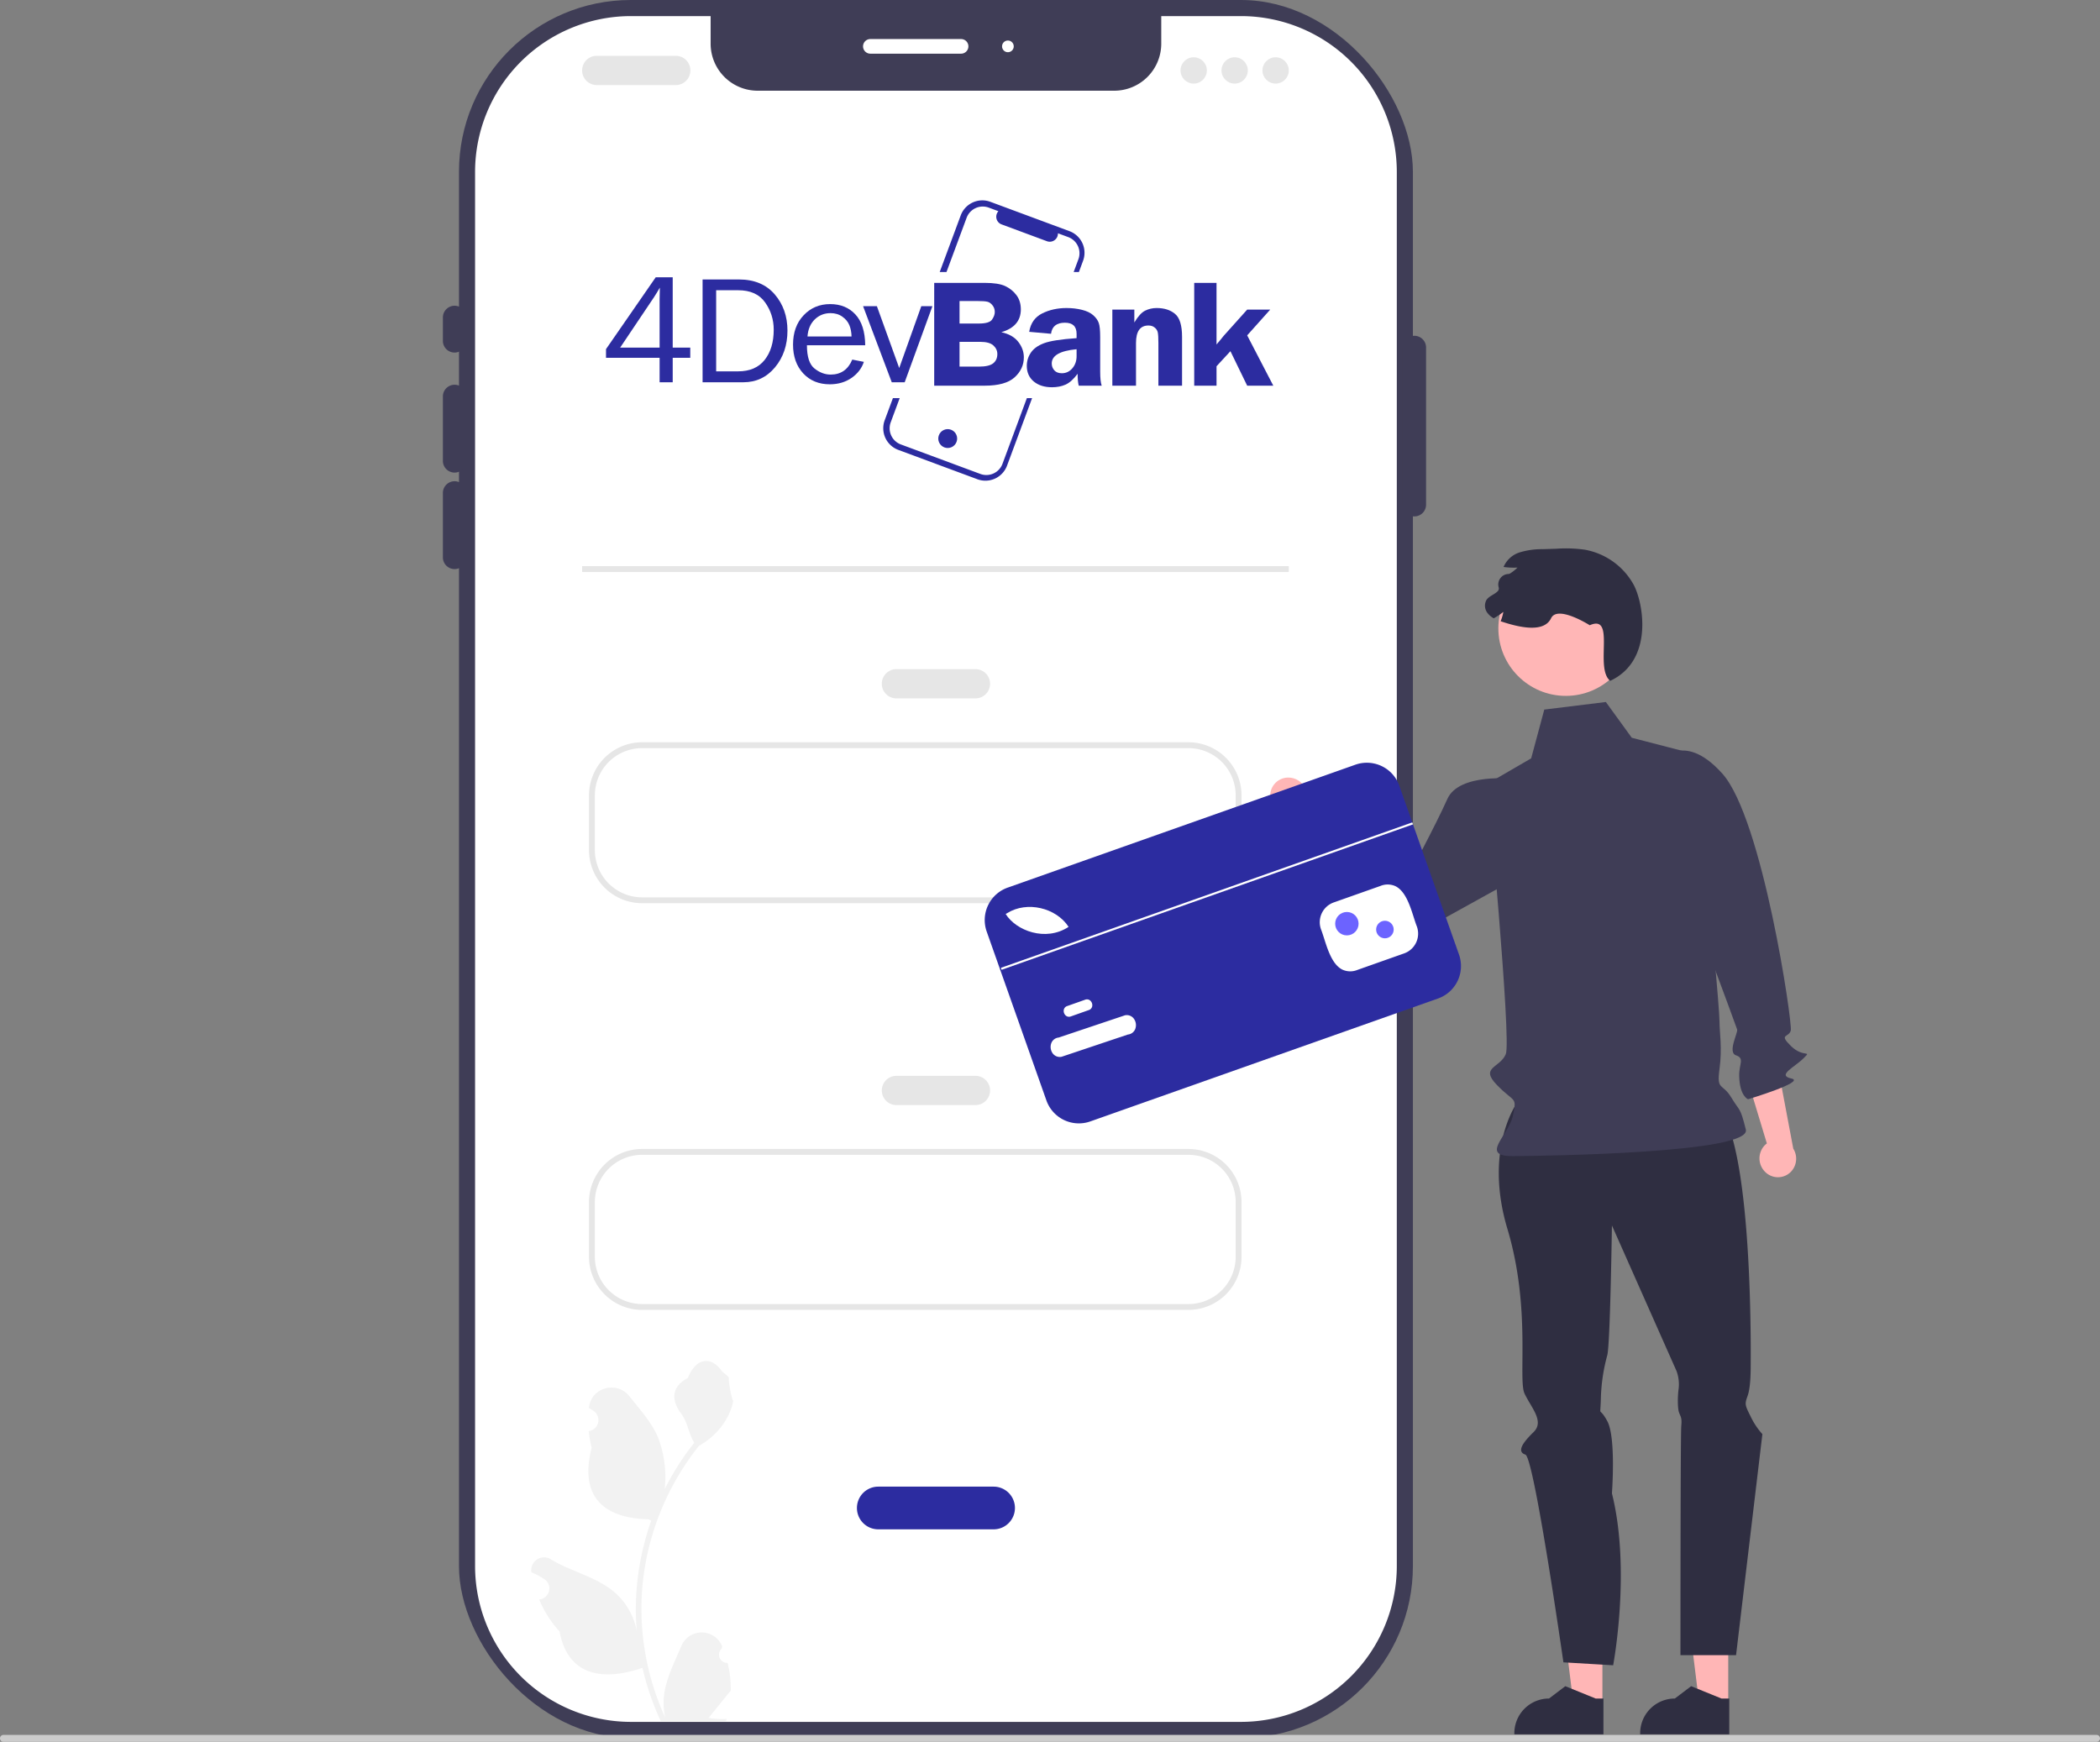<?xml version="1.0" encoding="UTF-8" standalone="no"?>
<svg
   data-name="Layer 1"
   width="717.67"
   height="595.329"
   viewBox="0 0 717.67 595.329"
   version="1.1"
   id="svg103"
   sodipodi:docname="home-img.svg"
   inkscape:version="1.1 (c68e22c387, 2021-05-23)"
   xmlns:inkscape="http://www.inkscape.org/namespaces/inkscape"
   xmlns:sodipodi="http://sodipodi.sourceforge.net/DTD/sodipodi-0.dtd"
   xmlns="http://www.w3.org/2000/svg"
   xmlns:svg="http://www.w3.org/2000/svg">
  <rect x="0" y="0" width="717.67" height="595.329" fill="#808080" stroke="none"/>
  <defs
     id="defs107" />
  <sodipodi:namedview
     id="namedview105"
     pagecolor="#ffffff"
     bordercolor="#666666"
     borderopacity="1.0"
     inkscape:pageshadow="2"
     inkscape:pageopacity="0.0"
     inkscape:pagecheckerboard="0"
     showgrid="false"
     inkscape:zoom="1.2984412"
     inkscape:cx="358.5068"
     inkscape:cy="297.66461"
     inkscape:window-width="1920"
     inkscape:window-height="991"
     inkscape:window-x="-9"
     inkscape:window-y="-9"
     inkscape:window-maximized="1"
     inkscape:current-layer="svg103" />
  <rect
     x="156.855"
     width="326"
     height="594"
     rx="58.728"
     fill="#3f3d56"
     id="rect9" />
  <path
     d="M718.52,211.068v476.54a53.292,53.292,0,0,1-53.23,53.23h-208.54a53.292,53.292,0,0,1-53.23-53.23v-476.54a53.292,53.292,0,0,1,53.23-53.23h27.27v9.42a16.081,16.081,0,0,0,16.08,16.08h121.84a16.081,16.081,0,0,0,16.08-16.08v-9.42h27.27A53.292,53.292,0,0,1,718.52,211.068Z"
     transform="translate(-241.165 -152.335)"
     fill="#fff"
     id="path11" />
  <path
     d="M396.52,272.835a4.005,4.005,0,0,1-4-4v-8a4,4,0,0,1,8,0v8A4.005,4.005,0,0,1,396.52,272.835Z"
     transform="translate(-241.165 -152.335)"
     fill="#3f3d56"
     id="path13" />
  <path
     d="M396.52,313.857a4.005,4.005,0,0,1-4-4V287.835a4,4,0,0,1,8,0v22.021A4.005,4.005,0,0,1,396.52,313.857Z"
     transform="translate(-241.165 -152.335)"
     fill="#3f3d56"
     id="path15" />
  <path
     d="M396.52,346.835a4.005,4.005,0,0,1-4-4V320.814a4,4,0,0,1,8,0v22.021A4.005,4.005,0,0,1,396.52,346.835Z"
     transform="translate(-241.165 -152.335)"
     fill="#3f3d56"
     id="path17" />
  <path
     d="M724.52,328.835a4.005,4.005,0,0,1-4-4V271.102a4,4,0,0,1,8,0v53.733A4.005,4.005,0,0,1,724.52,328.835Z"
     transform="translate(-241.165 -152.335)"
     fill="#3f3d56"
     id="path19" />
  <path
     d="M569.612,170.681h-31a2.5,2.5,0,0,1,0-5h31a2.5,2.5,0,0,1,0,5Z"
     transform="translate(-241.165 -152.335)"
     fill="#fff"
     id="path21" />
  <circle
     cx="344.447"
     cy="15.846"
     r="2"
     fill="#fff"
     id="circle23" />
  <path
     d="M472.106,181.408h-27a5,5,0,0,1,0-10h27a5,5,0,0,1,0,10Z"
     transform="translate(-241.165 -152.335)"
     fill="#e6e6e6"
     id="path25" />
  <path
     d="M574.52,391.03h-27a5,5,0,0,1,0-10h27a5,5,0,0,1,0,10Z"
     transform="translate(-241.165 -152.335)"
     fill="#e6e6e6"
     id="path27" />
  <circle
     cx="407.941"
     cy="24.073"
     r="4.5"
     fill="#e6e6e6"
     id="circle29" />
  <circle
     cx="421.941"
     cy="24.073"
     r="4.5"
     fill="#e6e6e6"
     id="circle31" />
  <circle
     cx="435.941"
     cy="24.073"
     r="4.5"
     fill="#e6e6e6"
     id="circle33" />
  <path
     d="M647.323,461.03H460.59a18.154,18.154,0,0,1-18.134-18.134V424.164a18.154,18.154,0,0,1,18.134-18.134H647.323a18.154,18.154,0,0,1,18.134,18.134v18.732A18.154,18.154,0,0,1,647.323,461.03Zm-186.732-53a16.152,16.152,0,0,0-16.134,16.134v18.732a16.152,16.152,0,0,0,16.134,16.134H647.323a16.152,16.152,0,0,0,16.134-16.134V424.164a16.152,16.152,0,0,0-16.134-16.134Z"
     transform="translate(-241.165 -152.335)"
     fill="#e6e6e6"
     id="path35" />
  <path
     d="M574.52,530.03h-27a5,5,0,0,1,0-10h27a5,5,0,0,1,0,10Z"
     transform="translate(-241.165 -152.335)"
     fill="#e6e6e6"
     id="path37" />
  <path
     d="M580.723,675.03H541.317a7.297,7.297,0,1,1,0-14.595h39.405a7.297,7.297,0,1,1,0,14.595Z"
     transform="translate(-241.165 -152.335)"
     fill="#6c63ff"
     id="path39"
     style="fill:#2c2ca0" />
  <path
     d="M647.323,600.03H460.59a18.154,18.154,0,0,1-18.134-18.134V563.164a18.154,18.154,0,0,1,18.134-18.134H647.323a18.154,18.154,0,0,1,18.134,18.134v18.732A18.154,18.154,0,0,1,647.323,600.03Zm-186.732-53a16.152,16.152,0,0,0-16.134,16.134v18.732a16.152,16.152,0,0,0,16.134,16.134H647.323a16.152,16.152,0,0,0,16.134-16.134V563.164a16.152,16.152,0,0,0-16.134-16.134Z"
     transform="translate(-241.165 -152.335)"
     fill="#e6e6e6"
     id="path41" />
  <rect
     x="198.94"
     y="193.5"
     width="241.5"
     height="2"
     fill="#e6e6e6"
     id="rect43" />
  <path
     d="M675.325,425.2a6.48,6.48,0,0,0,7.143,5.538,6.216,6.216,0,0,0,1.005-.215l13.435,18.182,11.625-3.571-21.097-22.918a6.462,6.462,0,0,0-6.753-4.08,6.184,6.184,0,0,0-5.381,6.895Q675.312,425.116,675.325,425.2Z"
     transform="translate(-241.165 -152.335)"
     fill="#ffb6b6"
     id="path45" />
  <path
     d="M844.386,552.853a6.48,6.48,0,0,1-.173-9.037,6.217,6.217,0,0,1,.773-.677l-6.551-21.637,9.809-7.187,5.77,30.61a6.462,6.462,0,0,1-.763,7.852,6.184,6.184,0,0,1-8.744.195Q844.446,552.913,844.386,552.853Z"
     transform="translate(-241.165 -152.335)"
     fill="#ffb6b6"
     id="path47" />
  <polygon
     points="547.623 582.429 537.722 582.428 533.012 544.238 547.625 544.239 547.623 582.429"
     fill="#ffb6b6"
     id="polygon49" />
  <path
     d="M789.136,745.093l-30.447-.001v-.385a11.851,11.851,0,0,1,11.851-11.851h.001l5.562-4.219,10.377,4.22,2.658 0Z"
     transform="translate(-241.165 -152.335)"
     fill="#2f2e41"
     id="path51" />
  <polygon
     points="590.623 582.429 580.722 582.428 576.012 544.238 590.625 544.239 590.623 582.429"
     fill="#ffb6b6"
     id="polygon53" />
  <path
     d="M832.136,745.093l-30.447-.001v-.385a11.851,11.851,0,0,1,11.851-11.851h.001l5.562-4.219,10.377,4.22,2.658 0Z"
     transform="translate(-241.165 -152.335)"
     fill="#2f2e41"
     id="path55" />
  <path
     d="M759.456,529.488s-11.27,15.712-3.135,42.856,3.568,51.412,5.852,56.278,6.88,9.487,3.082,13.177-5.798,6.689-2.798,7.689,13,71,13,71l17,1s6.158-32.517-.421-58.758c0,0,1.444-19.05-1.567-24.646s-2.421-.548-2.216-7.572a61.67,61.67,0,0,1,2.205-15.024c1-4,1.579-44.315,1.579-44.315L814.136,620.972a13.321,13.321,0,0,1,.73,5.761c-.409,2.756-.413,6.874.089,8.315s1.061,1.744.781,4.592-.279,78.391-.279,78.391h19l9-75.542a24.752,24.752,0,0,1-4-6c-2-4-2.078-4.22-1.039-7.11s1.039-8.52,1.039-10.205,1.039-78.182-11.981-89.434S759.456,529.488,759.456,529.488Z"
     transform="translate(-241.165 -152.335)"
     fill="#2f2e41"
     id="path57" />
  <path
     d="M817.803,409.403l-18.981-4.918-8.86-12.22L768.921,394.851l-4.479,16.668-14.98,8.695s8.279,87.572,6.31,92.38-9.031,4.412-3,10.61,6.83,3.702,5.43,10.45-11.601,13.89,0,13.819,81.601-1.071,79.601-9.071-1.968-5.969-4.984-10.984-5.045-2.213-4.031-9.614.015-12.401.015-16.401-3.351-40.349-3.351-40.349Z"
     transform="translate(-241.165 -152.335)"
     fill="#3f3d56"
     id="path59" />
  <path
     d="M758.582,418.534s-18.78-2.132-22.78,6.868-14.081,27.74-14.081,27.74-7.859-8.222-8.62-11.949c-.646-3.164-1.001,2.121-6.28-3.6-2.366-2.564-.366-2.564-3.366-3.564l-6-2-10,9s-.196,10.874,5,11-2-2,5,5c3.614,3.614.299,3.015,6.323,6.694s5.344,3.663,7.184,5.671,11.714,3.469,11.714,3.469l44.22-24.47Z"
     transform="translate(-241.165 -152.335)"
     fill="#3f3d56"
     id="path61" />
  <path
     d="M807.934,413.186s8.053-11.799,21.817,3.53,24.055,85.305,23.409,87.817-4.275,1.071.039,5.291,7.315,1.22,4.315,4.22-9.261,5.823-4.131,6.912-14.827,7.08-14.827,7.08-2.908-1.063-3.031-8.07c-.069-3.936,1.931-5.936-1.069-6.936s.689-7.678.374-8.832-19.316-52.154-19.316-52.154Z"
     transform="translate(-241.165 -152.335)"
     fill="#3f3d56"
     id="path63" />
  <circle
     cx="535.118"
     cy="214.782"
     r="23.056"
     fill="#ffb6b6"
     id="circle65" />
  <path
     d="M791.456,385.03c-5.45-4.26,2-23-7-19,0,0-11-7-13.21-2.4-2.559,5.326-11.66,2.91-17.25,1.03a13.582,13.582,0,0,0,.93-3.19,25.538,25.538,0,0,1-3.27,2.19,6.638,6.638,0,0,1-2-1.64,4.062,4.062,0,0,1-.51-4.61c.93-1.43,2.85-1.87,3.98-3.14a1.367,1.367,0,0,0,.188-1.256,3.594,3.594,0,0,1,3.22-4.5,1.292,1.292,0,0,0,.613-.133,14.011,14.011,0,0,0,2.61-2.06,25.902,25.902,0,0,1-3.94-.11c-.27-.03-.54-.06-.81-.1a8.856,8.856,0,0,1,5.47-4.97,26.015,26.015,0,0,1,7.92-1.11c1.55-.05,3.1-.1,4.64-.15a46.398,46.398,0,0,1,9.79.34,23.908,23.908,0,0,1,16.57,11.84C802.786,358.21,806.456,378.03,791.456,385.03Z"
     transform="translate(-241.165 -152.335)"
     fill="#2f2e41"
     id="path67" />
  <path
     d="M732.623,493.595,613.773,535.615a11.765,11.765,0,0,1-14.996-7.162L578.36,470.707a11.765,11.765,0,0,1,7.162-14.996L704.372,413.69a11.765,11.765,0,0,1,14.996,7.162l20.417,57.746A11.765,11.765,0,0,1,732.623,493.595Z"
     transform="translate(-241.165 -152.335)"
     fill="#6c63ff"
     id="path69"
     style="fill:#2c2ca0" />
  <path
     d="M606.356,469.118c-7.878,5.184-17.975,1.283-21.506-4.4l.563-.32C592.12,460.218,602.08,462.547,606.356,469.118Z"
     transform="translate(-241.165 -152.335)"
     fill="#fff"
     id="path71" />
  <path
     d="M705.078,483.825a6.447,6.447,0,0,1-5.161-.093c-3.382-1.68-4.969-6.663-6.245-10.667-.371-1.165-.722-2.265-1.078-3.164l-.005-.014a7.171,7.171,0,0,1,4.345-9.104l15.986-5.652a6.443,6.443,0,0,1,5.155.092c3.381,1.678,4.97,6.659,6.246,10.662.372,1.167.724,2.27,1.082,3.17a7.175,7.175,0,0,1-4.344,9.119Z"
     transform="translate(-241.165 -152.335)"
     fill="#fff"
     id="path73" />
  <path
     d="M607.119,499.727a1.688,1.688,0,0,1-1.717-.285,2.112,2.112,0,0,1-.691-1.952,1.694,1.694,0,0,1,1.19-1.314l6.084-2.151a1.697,1.697,0,0,1,1.75.275,2.112,2.112,0,0,1,.69,1.952,1.702,1.702,0,0,1-1.19,1.312l-6.084,2.151Z"
     transform="translate(-241.165 -152.335)"
     fill="#fff"
     id="path75" />
  <path
     d="M603.887,513.533a2.992,2.992,0,0,1-2.889-1.08,3.743,3.743,0,0,1-.538-3.63,3.003,3.003,0,0,1,2.516-1.88l22.663-7.605a3.008,3.008,0,0,1,2.95,1.074,3.743,3.743,0,0,1,.536,3.63,3.016,3.016,0,0,1-2.516,1.877l-22.663,7.605Z"
     transform="translate(-241.165 -152.335)"
     fill="#fff"
     id="path77" />
  <rect
     x="579.062"
     y="458.258"
     width="149.135"
     height="0.712"
     transform="translate(-356.656 91.774) rotate(-19.472)"
     fill="#fff"
     id="rect79" />
  <circle
     cx="460.291"
     cy="315.695"
     r="4"
     fill="#6c63ff"
     id="circle81" />
  <circle
     cx="473.291"
     cy="317.695"
     r="3"
     fill="#6c63ff"
     id="circle83" />
  <path
     d="M241.165,746.475a1.186,1.186,0,0,0,1.19,1.19h715.29a1.19,1.19,0,0,0,0-2.38H242.355A1.187,1.187,0,0,0,241.165,746.475Z"
     transform="translate(-241.165 -152.335)"
     fill="#ccc"
     id="path99" />
  <path
     d="M489.819,720.688a2.807,2.807,0,0,1-2.035-4.866l.192-.765q-.038-.092-.076-.184a7.539,7.539,0,0,0-13.907.052c-2.275,5.478-5.17,10.966-5.883,16.758a22.303,22.303,0,0,0,.392,7.671,89.419,89.419,0,0,1-8.134-37.139,86.307,86.307,0,0,1,.535-9.628q.443-3.931,1.231-7.807A90.456,90.456,0,0,1,480.072,646.443a24.073,24.073,0,0,0,10.012-10.387,18.363,18.363,0,0,0,1.67-5.018c-.487.064-1.838-7.359-1.47-7.815-.679-1.031-1.895-1.543-2.637-2.549-3.689-5.002-8.773-4.129-11.426,2.669-5.669,2.861-5.724,7.606-2.245,12.169,2.213,2.903,2.517,6.832,4.459,9.94-.2.256-.408.503-.607.759a91.04,91.04,0,0,0-9.502,15.054,37.846,37.846,0,0,0-2.259-17.579c-2.163-5.217-6.216-9.611-9.786-14.122-4.288-5.418-13.08-3.053-13.836,3.814q-.011.1-.021.199.795.449,1.557.952a3.808,3.808,0,0,1-1.535,6.93l-.078.012a37.89,37.89,0,0,0,.999,5.665c-4.579,17.71,5.307,24.16,19.424,24.45.312.16.615.32.927.471a92.924,92.924,0,0,0-5.002,23.539,88.135,88.135,0,0,0,.064,14.231l-.024-.168a23.289,23.289,0,0,0-7.95-13.448c-6.118-5.026-14.762-6.877-21.363-10.916a4.371,4.371,0,0,0-6.694,4.252q.013.088.027.176a25.581,25.581,0,0,1,2.868,1.382q.795.449,1.557.952a3.808,3.808,0,0,1-1.535,6.93l-.078.012c-.056.008-.104.016-.16.024a37.923,37.923,0,0,0,6.975,10.923c2.863,15.46,15.162,16.927,28.318,12.425h.008a92.898,92.898,0,0,0,6.24,18.218h22.293c.08-.248.152-.503.224-.751a25.329,25.329,0,0,1-6.169-.367c1.654-2.03,3.308-4.075,4.962-6.105a1.384,1.384,0,0,0,.104-.12c.839-1.039,1.686-2.069,2.525-3.108l0-.001a37.101,37.101,0,0,0-1.087-9.451Z"
     transform="translate(-241.165 -152.335)"
     fill="#f2f2f2"
     id="path101" />
  <g
     inkscape:label="Camada 1"
     id="layer1"
     transform="matrix(1.515,0,0,1.515,200.397,64.429)"
     style="fill:#2c2ca0">
    <path
       id="path156"
       style="fill:#2c2ca0;stroke-width:0.31"
       d="m 379.4,178.455 h -4.457 l -20.744,55.896 a 14.655,14.655 0 0 1 -1.258,2.582 14.655,14.655 0 0 1 -1.738,2.287 14.655,14.655 0 0 1 -2.152,1.904 14.655,14.655 0 0 1 -2.48,1.447 14.655,14.655 0 0 1 -2.717,0.938 14.655,14.655 0 0 1 -2.846,0.387 14.655,14.655 0 0 1 -2.867,-0.174 14.655,14.655 0 0 1 -2.779,-0.73 l -67.672,-25.113 a 14.655,14.655 0 0 1 -2.582,-1.258 14.655,14.655 0 0 1 -2.287,-1.738 14.655,14.655 0 0 1 -1.904,-2.152 14.655,14.655 0 0 1 -1.447,-2.48 14.655,14.655 0 0 1 -0.938,-2.717 14.655,14.655 0 0 1 -0.387,-2.846 14.655,14.655 0 0 1 0.174,-2.869 14.655,14.655 0 0 1 0.73,-2.777 l 7.639,-20.586 h -5.771 l -6.988,18.83 a 19.624,19.624 0 0 0 11.57,25.225 l 67.348,24.994 a 19.624,19.624 0 0 0 25.225,-11.57 z"
       transform="scale(0.265)" />
    <path
       id="path152"
       style="fill:#2c2ca0;stroke-width:0.31"
       d="m 337.85,10.111 a 19.624,19.624 0 0 0 -19.207,12.781 l -17.879,48.182 h 5.773 l 17.133,-46.17 a 14.655,14.655 0 0 1 1.26,-2.584 14.655,14.655 0 0 1 1.738,-2.287 14.655,14.655 0 0 1 2.15,-1.904 14.655,14.655 0 0 1 2.482,-1.447 14.655,14.655 0 0 1 2.715,-0.936 14.655,14.655 0 0 1 2.848,-0.389 14.655,14.655 0 0 1 2.867,0.174 14.655,14.655 0 0 1 2.779,0.732 l 8.211,3.047 a 6.963,6.963 0 0 0 -1.1,1.6 6.963,6.963 0 0 0 -0.617,1.84 6.963,6.963 0 0 0 -0.084,1.939 6.963,6.963 0 0 0 0.455,1.887 6.963,6.963 0 0 0 0.957,1.689 6.963,6.963 0 0 0 1.387,1.357 6.963,6.963 0 0 0 1.709,0.924 l 38.582,14.316 a 6.963,6.963 0 0 0 0.871,0.26 6.963,6.963 0 0 0 0.896,0.145 6.963,6.963 0 0 0 0.908,0.027 6.963,6.963 0 0 0 0.904,-0.092 6.963,6.963 0 0 0 0.883,-0.209 6.963,6.963 0 0 0 0.85,-0.322 6.963,6.963 0 0 0 0.801,-0.432 6.963,6.963 0 0 0 0.736,-0.529 6.963,6.963 0 0 0 0.662,-0.623 6.963,6.963 0 0 0 0.576,-0.703 6.963,6.963 0 0 0 0.479,-0.771 6.963,6.963 0 0 0 0.375,-0.826 6.963,6.963 0 0 0 0.262,-0.871 6.963,6.963 0 0 0 0.148,-0.895 6.963,6.963 0 0 0 0.031,-0.908 l 8.791,3.262 h -0.004 a 14.655,14.655 0 0 1 0.926,0.379 14.655,14.655 0 0 1 0.898,0.443 14.655,14.655 0 0 1 0.865,0.502 14.655,14.655 0 0 1 0.83,0.561 14.655,14.655 0 0 1 0.787,0.615 14.655,14.655 0 0 1 0.746,0.668 14.655,14.655 0 0 1 0.697,0.717 14.655,14.655 0 0 1 0.646,0.764 14.655,14.655 0 0 1 0.594,0.807 14.655,14.655 0 0 1 0.537,0.844 14.655,14.655 0 0 1 0.479,0.879 14.655,14.655 0 0 1 0.418,0.91 14.655,14.655 0 0 1 0.354,0.936 14.655,14.655 0 0 1 0.289,0.957 14.655,14.655 0 0 1 0.225,0.977 14.655,14.655 0 0 1 0.156,0.988 14.655,14.655 0 0 1 0.088,0.996 14.655,14.655 0 0 1 0.021,1 14.655,14.655 0 0 1 -0.049,1 14.655,14.655 0 0 1 -0.115,0.994 14.655,14.655 0 0 1 -0.184,0.984 14.655,14.655 0 0 1 -0.252,0.969 14.655,14.655 0 0 1 -0.314,0.949 l -4.031,10.861 h 4.457 L 422.787,61.539 A 19.624,19.624 0 0 0 411.217,36.314 L 343.869,11.32 a 19.624,19.624 0 0 0 -6.02,-1.209 z"
       transform="scale(0.265)" />
    <circle
       id="f4a12a6a-3235-4aa9-87a4-fdfa38e5097e"
       data-name="e6b07811-3d0f-4972-ba4c-46b0c6566e33"
       cx="96.04"
       cy="24.529"
       r="2.129"
       fill="#e6e6e6"
       style="fill:#2c2ca0;stroke-width:0.082"
       transform="rotate(20.36)" />
    <g
       aria-label="4Dev"
       transform="matrix(1.205,0,0,1.143,-27.173,-9.823)"
       id="text891"
       style="font-size:30.442px;line-height:1.25;font-family:'Franklin Gothic Book';-inkscape-font-specification:'Franklin Gothic Book, ';letter-spacing:-1.379px;fill:#2c2ca0;stroke-width:0.761">
      <path
         d="M 38.709,46.835 H 36.257 V 42.004 H 26.223 v -1.709 l 9.305,-14.18 h 3.181 v 13.883 h 3.285 v 2.007 h -3.285 z m -2.453,-6.837 v -9.602 q 0,-1.04 0.045,-2.244 -0.639,1.174 -1.1,1.903 l -6.332,9.944 z"
         id="path931"
         style="fill:#2c2ca0" />
      <path
         d="M 44.301,46.835 V 26.546 h 6.808 q 4.296,0 6.689,2.928 2.393,2.928 2.393,7.164 0,4.296 -2.334,7.254 -2.334,2.943 -5.916,2.943 z m 2.542,-2.155 h 4.117 q 3.27,0 4.965,-2.259 1.694,-2.259 1.694,-5.96 0,-3.003 -1.62,-5.396 -1.605,-2.393 -5.039,-2.393 h -4.117 z"
         id="path933"
         style="fill:#2c2ca0" />
      <path
         d="m 72.323,42.361 2.17,0.446 q -0.595,1.917 -2.319,3.181 -1.724,1.249 -4.058,1.249 -3.077,0 -4.979,-2.155 -1.903,-2.17 -1.903,-5.678 0,-3.582 1.977,-5.782 1.977,-2.215 4.965,-2.215 2.943,0 4.727,2.036 1.799,2.036 1.843,6.094 H 63.836 q 0,3.404 1.427,4.593 1.427,1.189 3.017,1.189 2.869,0 4.043,-2.958 z M 72.189,37.798 q -0.03,-1.263 -0.416,-2.244 -0.386,-0.981 -1.308,-1.665 -0.922,-0.699 -2.215,-0.699 -1.739,0 -2.958,1.249 -1.204,1.249 -1.353,3.359 z"
         id="path935"
         style="fill:#2c2ca0" />
      <path
         d="M 87.324,31.823 82.137,46.835 H 79.714 L 74.348,31.823 h 2.586 l 4.177,12.203 4.132,-12.203 z"
         id="path937"
         style="fill:#2c2ca0" />
    </g>
    <g
       aria-label="Bank"
       transform="matrix(1.205,0,0,1.143,-29.278,-9.954)"
       id="text1861"
       style="font-size:30.442px;line-height:1.25;letter-spacing:-1.379px;fill:#2c2ca0;stroke-width:0.761">
      <path
         d="m 89.409,27.333 h 9.454 q 2.542,0 3.82,0.624 1.278,0.624 2.111,1.784 0.832,1.159 0.832,2.824 0,3.374 -3.657,4.504 2.111,0.476 3.166,1.888 1.055,1.412 1.055,3.077 0,2.274 -1.724,3.939 -1.724,1.65 -5.604,1.65 h -9.454 z m 4.742,3.582 v 4.444 h 3.597 q 1.977,0 2.482,-0.773 0.52,-0.788 0.52,-1.501 0,-0.773 -0.431,-1.323 -0.416,-0.565 -0.922,-0.699 -0.505,-0.149 -1.992,-0.149 z m 0,8.056 v 4.89 h 3.657 q 1.873,0 2.646,-0.654 0.773,-0.654 0.773,-1.828 0,-0.981 -0.743,-1.694 -0.743,-0.713 -2.467,-0.713 z"
         style="font-family:'Franklin Gothic Demi';-inkscape-font-specification:'Franklin Gothic Demi';fill:#2c2ca0"
         id="path958" />
      <path
         d="m 120.76,47.623 h -4.296 q -0.208,-0.892 -0.208,-2.349 -1.13,1.605 -2.259,2.14 -1.115,0.52 -2.542,0.52 -2.111,0 -3.419,-1.145 -1.293,-1.145 -1.293,-3.077 0,-1.412 0.758,-2.601 0.758,-1.189 2.438,-1.858 1.68,-0.684 6.124,-1.011 v -0.862 q 0,-2.185 -2.185,-2.185 -2.334,0 -2.601,2.185 l -4.088,-0.386 q 0.401,-2.557 2.423,-3.627 2.022,-1.07 4.578,-1.07 1.531,0 2.884,0.357 1.353,0.357 2.111,1.07 0.758,0.713 1.026,1.516 0.268,0.788 0.268,2.765 v 6.808 q 0,1.962 0.282,2.809 z m -4.697,-7.194 q -4.652,0.461 -4.652,2.809 0,0.788 0.491,1.367 0.491,0.565 1.397,0.565 1.174,0 1.962,-0.966 0.803,-0.981 0.803,-2.408 z"
         style="font-family:'Franklin Gothic Demi';-inkscape-font-specification:'Franklin Gothic Demi';fill:#2c2ca0"
         id="path960" />
      <path
         d="m 135.806,47.623 h -4.429 v -8.428 q 0,-1.531 -0.119,-2.096 -0.119,-0.565 -0.58,-0.951 -0.461,-0.401 -1.159,-0.401 -2.334,0 -2.334,3.448 v 8.428 h -4.429 V 32.61 h 4.117 v 2.542 q 1.026,-1.813 2.022,-2.334 0.996,-0.52 2.155,-0.52 2.14,0 3.448,1.159 1.308,1.145 1.308,4.519 z"
         style="font-family:'Franklin Gothic Demi';-inkscape-font-specification:'Franklin Gothic Demi';fill:#2c2ca0"
         id="path962" />
      <path
         d="m 147.997,37.694 4.89,9.929 h -4.89 l -3.136,-6.808 -2.601,2.973 v 3.835 h -4.177 V 27.333 h 4.177 v 12.159 l 0.654,-0.818 q 0.416,-0.565 0.699,-0.907 l 4.385,-5.158 h 4.311 z"
         style="font-family:'Franklin Gothic Demi';-inkscape-font-specification:'Franklin Gothic Demi';fill:#2c2ca0"
         id="path964" />
    </g>
  </g>
</svg>
